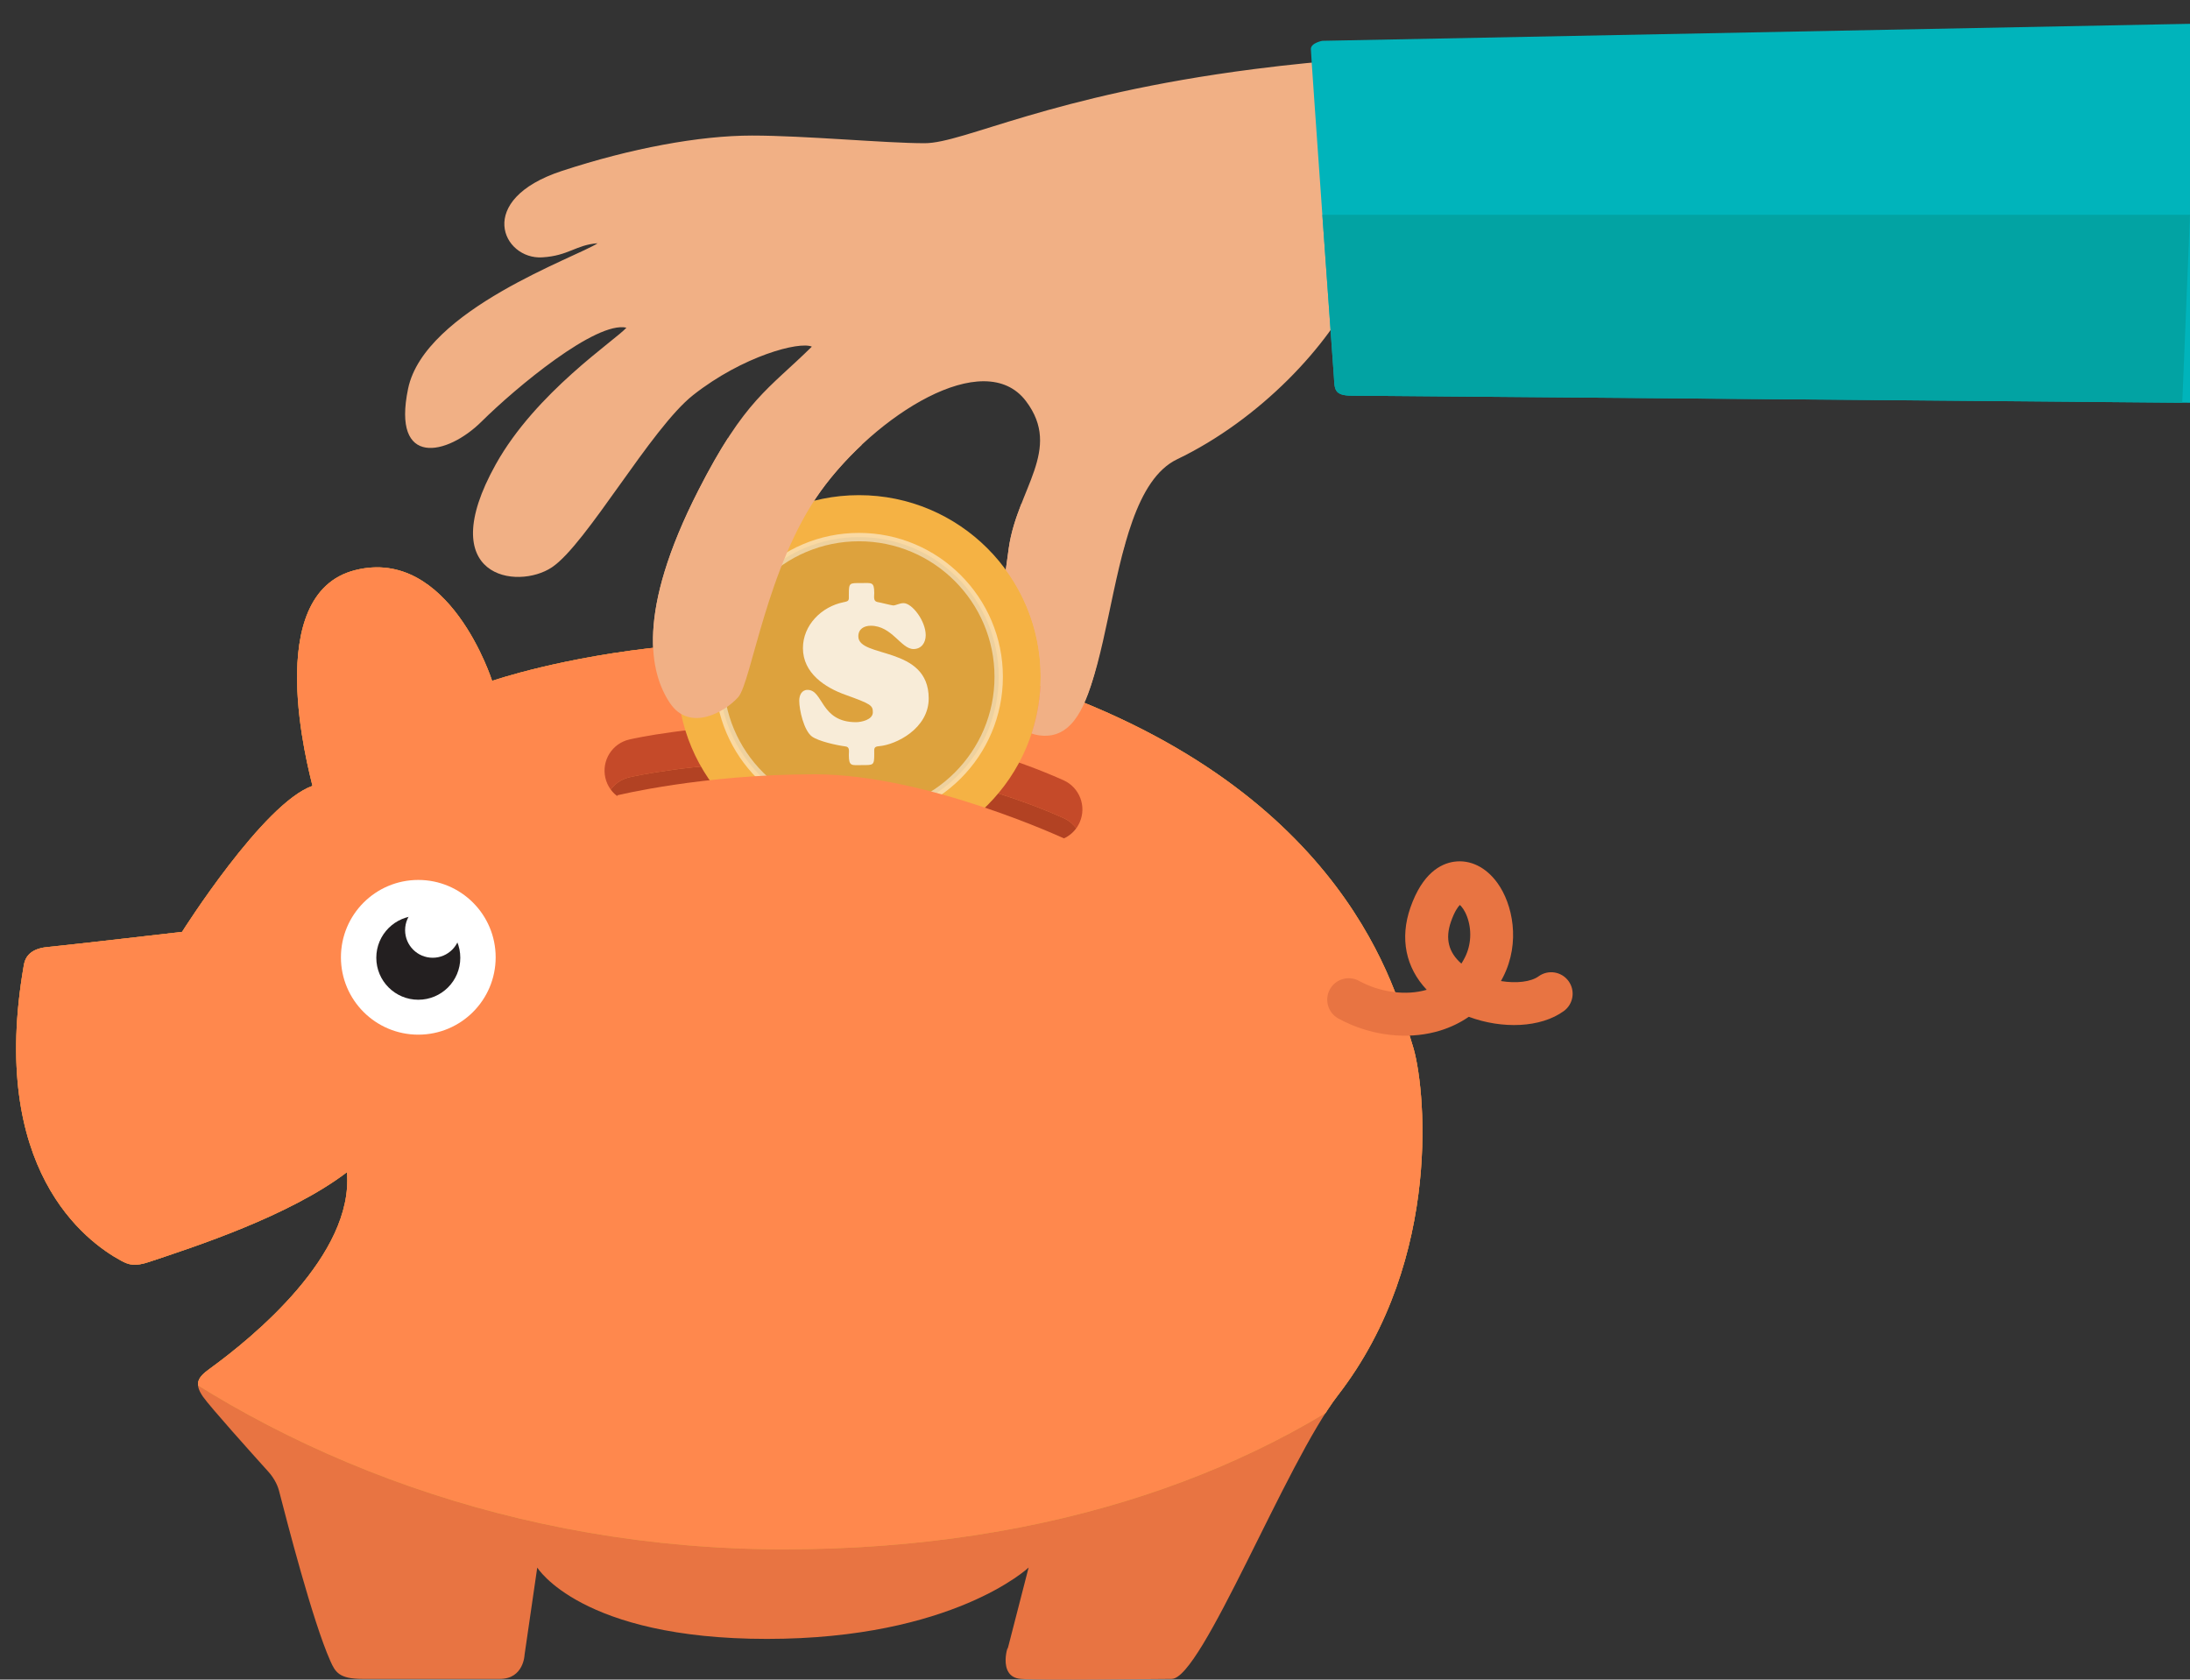 <svg xmlns="http://www.w3.org/2000/svg" xmlns:xlink="http://www.w3.org/1999/xlink" width="835.97" height="641.2" viewBox="0 0 835.97 641.2"><rect x="0" y="0" width="835.97" height="641.2" fill="#333333" stroke="none"/><defs><path id="a" d="M-107-99h800v800h-800z"/></defs><clipPath id="b"><use xlink:href="#a" overflow="visible"/></clipPath><path clip-path="url(#b)" fill="#F1B085" d="M625.275 124.053c24.526 14.464-18.236-88.878-18.236-88.878S590 12.09 478.75 26.37c-78.29 10.052-110.746 28.3-125.807 28.3-15.062 0-45.734-2.92-65.858-2.92-20.124 0-46.268 4.86-72.585 13.5-33.5 11-22.565 33.926-7.5 33 10.117-.622 12.75-4.75 21.112-5.384-7.5 5.104-66.045 25.32-72.333 55.506-6.29 30.186 14.887 25.608 28.03 12.578 13.144-13.03 43.69-38.45 55.313-35.857-4.13 4.73-34.526 24.57-49.917 52.24-24.034 43.207 8.255 48.058 21.462 39.254 13.206-8.804 37.805-53.082 53.942-65.78 18.96-14.917 40.518-20.58 45.29-18.47-16.566 16.33-25.56 20.122-43.233 54.7-24 46.962-18.518 69.986-10.972 81.306 7.547 11.318 21.067 3.458 26.098-2.2 5.03-5.66 10.863-50.082 31.558-78.75 20.695-28.666 62.318-55.393 78.3-34.24 13.996 18.527-3.456 33.58-6.6 56.22-3.146 22.64-9.935 67.995 11.318 71.31 31.966 4.984 21.522-90.256 52.966-105.35 31.444-15.093 58.178-43.4 68.868-66.667 19.494.63 82.547.923 107.073 15.387z"/><g clip-path="url(#b)"><path fill="#E87442" d="M407.043 265.572c-112.1-42.898-219.188-5.636-219.188-5.636s-16.282-51.355-52.293-42.273c-36.01 9.08-17.646 76.564-16.282 82.352-18.79 6.574-49.788 55.737-49.788 55.737s-43.925 5.09-51.4 5.792c-7.476.703-8.633 4.817-9 6.936-13.567 77.878 23.57 105.473 37.162 112.808 2.93 1.58 5.174 2.293 10.602.482 17.334-5.777 53.54-17.493 75.575-34.273 2.717 31.588-35.997 63.177-52.523 75.144-4.443 3.22-5.874 5.644-2.383 10.618 2.727 3.88 18.252 21.194 24.928 28.598 1.873 2.08 3.4 4.754 4.017 7.132 3.07 11.804 12.813 49.795 19.622 65.094 1.89 4.248 3.328 6.864 12.303 6.864h52.397c9.186 0 9.448-9.25 9.448-9.25l4.838-33.27s16.595 27.24 87.676 27.24c71.08 0 99.888-27.24 99.888-27.24s-9.096 35.394-8.084 31.367c1.01-4.026-4.593 10.494 5.206 11.152 9.797.658 49.006 0 57.47 0 11.522 0 43.643-82.67 63.455-108.278 40.707-52.604 33.19-119.612 28.494-133.703-4.7-14.09-20.04-90.494-132.14-133.392z"/><defs><path id="c" d="M624.95 349.6c0 122.014-120.525 241.873-325.64 241.873-205.117 0-360.675-141.6-360.675-263.614 0-122.012 155.56-192.207 360.674-192.207 205.115 0 325.64 91.936 325.64 213.947z"/></defs><clipPath id="d"><use xlink:href="#c" overflow="visible"/></clipPath><path clip-path="url(#d)" fill="#DDA23D" d="M407.043 265.572c-112.1-42.898-219.188-5.636-219.188-5.636s-16.282-51.355-52.293-42.273c-36.01 9.08-17.646 76.564-16.282 82.352-18.79 6.574-49.788 55.737-49.788 55.737s-43.925 5.09-51.4 5.792c-7.476.703-8.633 4.817-9 6.936-13.567 77.878 23.57 105.473 37.162 112.808 2.93 1.58 5.174 2.293 10.602.482 17.334-5.777 53.54-17.493 75.575-34.273 2.717 31.588-35.997 63.177-52.523 75.144-4.443 3.22-5.874 5.644-2.383 10.618 2.727 3.88 18.252 21.194 24.928 28.598 1.873 2.08 3.4 4.754 4.017 7.132 3.07 11.804 12.813 49.795 19.622 65.094 1.89 4.248 3.328 6.864 12.303 6.864h52.397c9.186 0 9.448-9.25 9.448-9.25l4.838-33.27s16.595 27.24 87.676 27.24c71.08 0 99.888-27.24 99.888-27.24s-9.096 35.394-8.084 31.367c1.01-4.026-4.593 10.494 5.206 11.152 9.797.658 49.006 0 57.47 0 11.522 0 43.643-82.67 63.455-108.278 40.707-52.604 33.19-119.612 28.494-133.703-4.7-14.09-20.04-90.494-132.14-133.392z"/><path clip-path="url(#d)" fill="#FF884D" d="M407.043 265.572c-112.1-42.898-219.188-5.636-219.188-5.636s-16.282-51.355-52.293-42.273c-36.01 9.08-17.646 76.564-16.282 82.352-18.79 6.574-49.788 55.737-49.788 55.737s-43.925 5.09-51.4 5.792c-7.476.703-8.633 4.817-9 6.936-13.567 77.878 23.57 105.473 37.162 112.808 2.93 1.58 5.174 2.293 10.602.482 17.334-5.777 53.54-17.493 75.575-34.273 2.717 31.588-35.997 63.177-52.523 75.144-4.443 3.22-5.874 5.644-2.383 10.618 2.727 3.88 18.252 21.194 24.928 28.598 1.873 2.08 3.4 4.754 4.017 7.132 3.07 11.804 12.813 49.795 19.622 65.094 1.89 4.248 3.328 6.864 12.303 6.864h52.397c9.186 0 9.448-9.25 9.448-9.25l4.838-33.27s16.595 27.24 87.676 27.24c71.08 0 99.888-27.24 99.888-27.24s-9.096 35.394-8.084 31.367c1.01-4.026-4.593 10.494 5.206 11.152 9.797.658 49.006 0 57.47 0 11.522 0 43.643-82.67 63.455-108.278 40.707-52.604 33.19-119.612 28.494-133.703-4.7-14.09-20.04-90.494-132.14-133.392z"/><path fill="#C54A29" d="M400.96 321.218c-1.664 0-3.353-.34-4.97-1.06-70.683-31.53-149.52-14.225-150.31-14.05-6.566 1.495-13.11-2.625-14.607-9.195-1.496-6.57 2.608-13.107 9.177-14.61 3.532-.806 87.387-19.377 165.69 15.55 6.158 2.75 8.925 9.97 6.178 16.128-2.03 4.54-6.486 7.238-11.158 7.238z"/><g><defs><path id="e" d="M400.96 335.648c-1.664 0-3.353-.34-4.97-1.06-70.683-31.53-149.52-14.226-150.31-14.046-6.566 1.49-13.11-2.627-14.607-9.2-1.496-6.57 2.608-13.107 9.177-14.608 3.532-.807 87.387-19.378 165.69 15.55 6.158 2.75 8.925 9.967 6.178 16.126-2.03 4.542-6.486 7.238-11.158 7.238z"/></defs><use xlink:href="#e" overflow="visible" fill="#FF884D"/><clipPath id="f"><use xlink:href="#e" overflow="visible"/></clipPath><path clip-path="url(#f)" fill="#B24223" d="M400.96 321.218c-1.664 0-3.353-.34-4.97-1.06-70.683-31.53-149.52-14.225-150.31-14.05-6.566 1.495-13.11-2.625-14.607-9.195-1.496-6.57 2.608-13.107 9.177-14.61 3.532-.806 87.387-19.377 165.69 15.55 6.158 2.75 8.925 9.97 6.178 16.128-2.03 4.54-6.486 7.238-11.158 7.238z"/></g><g><circle fill="#FFF" cx="159.673" cy="365.459" r="29.532"/><circle fill="#231F20" cx="159.673" cy="365.631" r="16.031"/><circle fill="#FFF" cx="165.171" cy="355.098" r="10.533"/></g><path fill="none" d="M407.043 265.572c-112.1-42.898-219.188-5.636-219.188-5.636s-16.282-51.355-52.293-42.273c-36.01 9.08-17.646 76.564-16.282 82.352-18.79 6.574-49.788 55.737-49.788 55.737s-43.925 5.09-51.4 5.792c-7.476.703-8.633 4.817-9 6.936-13.567 77.878 23.57 105.473 37.162 112.808 2.93 1.58 5.174 2.293 10.602.482 17.334-5.777 53.54-17.493 75.575-34.273 2.717 31.588-35.997 63.177-52.523 75.144-4.443 3.22-5.874 5.644-2.383 10.618 2.727 3.88 18.252 21.194 24.928 28.598 1.873 2.08 3.4 4.754 4.017 7.132 3.07 11.804 12.813 49.795 19.622 65.094 1.89 4.248 3.328 6.864 12.303 6.864h52.397c9.186 0 9.448-9.25 9.448-9.25l4.838-33.27s16.595 27.24 87.676 27.24c71.08 0 99.888-27.24 99.888-27.24s-9.096 35.394-8.084 31.367c1.01-4.026-4.593 10.494 5.206 11.152 9.797.658 49.006 0 57.47 0 11.522 0 43.643-82.67 63.455-108.278 40.707-52.604 30.773-127.14 26.077-141.23-4.7-14.09-17.623-82.967-129.724-125.865z"/></g><g clip-path="url(#b)"><circle fill="#F5B244" cx="327.891" cy="258.373" r="69.345"/><circle fill="#DDA23D" cx="327.891" cy="258.373" r="53.334"/><path opacity=".5" fill="#FFF" d="M327.892 313.307c-30.29 0-54.936-24.643-54.936-54.934s24.645-54.936 54.936-54.936c30.292 0 54.935 24.645 54.935 54.936s-24.643 54.934-54.935 54.934zm0-106.668c-28.525 0-51.733 23.206-51.733 51.732s23.207 51.733 51.732 51.733c28.526 0 51.733-23.207 51.733-51.733 0-28.525-23.207-51.733-51.733-51.733z"/><g opacity=".8"><path fill="#FFF" d="M353.362 242.494c0 2.907-1.674 5.285-4.668 5.285-4.757 0-8.192-8.897-16.295-8.897-2.556 0-4.757 1.233-4.757 4.05 0 8.457 26.864 3.437 26.864 23.696 0 11.537-12.507 17.703-18.938 18.232-2.115.175-1.85.88-1.85 2.993 0 4.316-.266 4.23-4.583 4.23-4.05 0-5.107.617-5.107-3.877 0-1.41.44-3.08-1.32-3.258-3.35-.44-10.22-1.938-12.773-3.787-3.082-2.292-4.843-10.13-4.843-13.655 0-2.024.88-4.138 3.17-4.138 6.08 0 4.844 12.33 18.497 12.33 1.94 0 6.43-.88 6.43-3.786 0-2.643-.79-3.17-10.305-6.606-8.014-2.82-16.382-8.366-16.382-17.88 0-8.808 7.134-15.855 15.503-17.527 2.29-.44 2.025-.704 2.025-3.083 0-4.404.266-4.227 4.582-4.227 4.14 0 5.108-.617 5.108 3.875 0 1.233-.44 2.996 1.145 3.347 1.146.177 5.547 1.32 6.076 1.32 1.06 0 2.38-.878 3.965-.878 3.26-.003 8.457 6.78 8.457 12.24z"/></g><path fill="#FF884D" d="M235.584 303.63s32.583-8.034 75.474-8.034c42.89 0 96.158 24.96 96.158 24.96l-19.893 54.882-147.056-40.62-4.683-31.187z"/></g><path clip-path="url(#b)" fill="#F1B085" d="M277.843 167.293c-3.39 5.273-7.045 11.66-11.177 19.745-24 46.96-18.518 69.985-10.972 81.305 7.547 11.318 21.067 3.458 26.098-2.2 5.03-5.66 10.863-50.082 31.558-78.75 4.408-6.106 9.77-12.123 15.627-17.61-16.852-2.112-33.972-3.473-51.134-2.49zM389.905 192.27c-2.064 5.285-3.997 10.908-4.857 17.102-.344 2.478-.732 5.228-1.122 8.165 8.363 11.456 13.31 25.564 13.31 40.835 0 7.56-1.226 14.832-3.463 21.645.815.295 1.677.52 2.595.664 23.564 3.676 22.636-42.58 33.114-73.198-12.995-5.58-26.054-10.883-39.577-15.212z"/><path clip-path="url(#b)" fill="#E87442" d="M515.654 391.134c-1.62-.688-3.21-1.456-4.763-2.307-3.97-2.17-5.426-7.15-3.252-11.12 2.17-3.97 7.163-5.41 11.12-3.255 8.102 4.434 17.966 5.724 25.855 3.406-8.035-8.494-10.325-19.623-6.24-31.357 4.583-13.16 11.59-16.797 16.66-17.53 6.187-.895 12.248 2.09 16.624 8.19 5.724 7.978 8.834 22.573 2.136 35.767-.274.544-.558 1.078-.852 1.603 5.895.956 11.46.31 14.353-1.797 3.657-2.665 8.783-1.857 11.447 1.8 2.664 3.66 1.857 8.784-1.8 11.448-8.816 6.418-23.52 6.94-36.27 2.19-3.274 2.255-6.912 4.016-10.866 5.24-10.653 3.297-23.082 2.416-34.15-2.276zm41.6-45.657c-.67.67-2.004 2.396-3.403 6.41-2.235 6.428-.933 11.673 3.993 15.982.476-.75.923-1.537 1.34-2.36 2.402-4.736 2.705-10.572.81-15.615-.89-2.374-2.03-3.804-2.74-4.418z"/><g clip-path="url(#b)"><path fill="#00B4BB" d="M602 114c7.738 0 7.738-12 0-12s-7.738 12 0 12z"/></g><g><path fill="#00B4BB" d="M835.97 9.09v144.66S523 151.05 516 151.05s-6.5-2.72-6.83-7.29c-.86-12-2.65-37.14-4.4-61.76-2.23-31.52-4.38-62.19-4.38-63.3 0-2.32 4.36-3.12 4.36-3.12l331.22-6.49z"/></g><path fill="#02A3A3" d="M835.97 82l-2.95 71.75S523 151.05 516 151.05s-6.5-2.72-6.83-7.29c-.86-12-2.65-37.14-4.4-61.76h331.2z"/></svg>